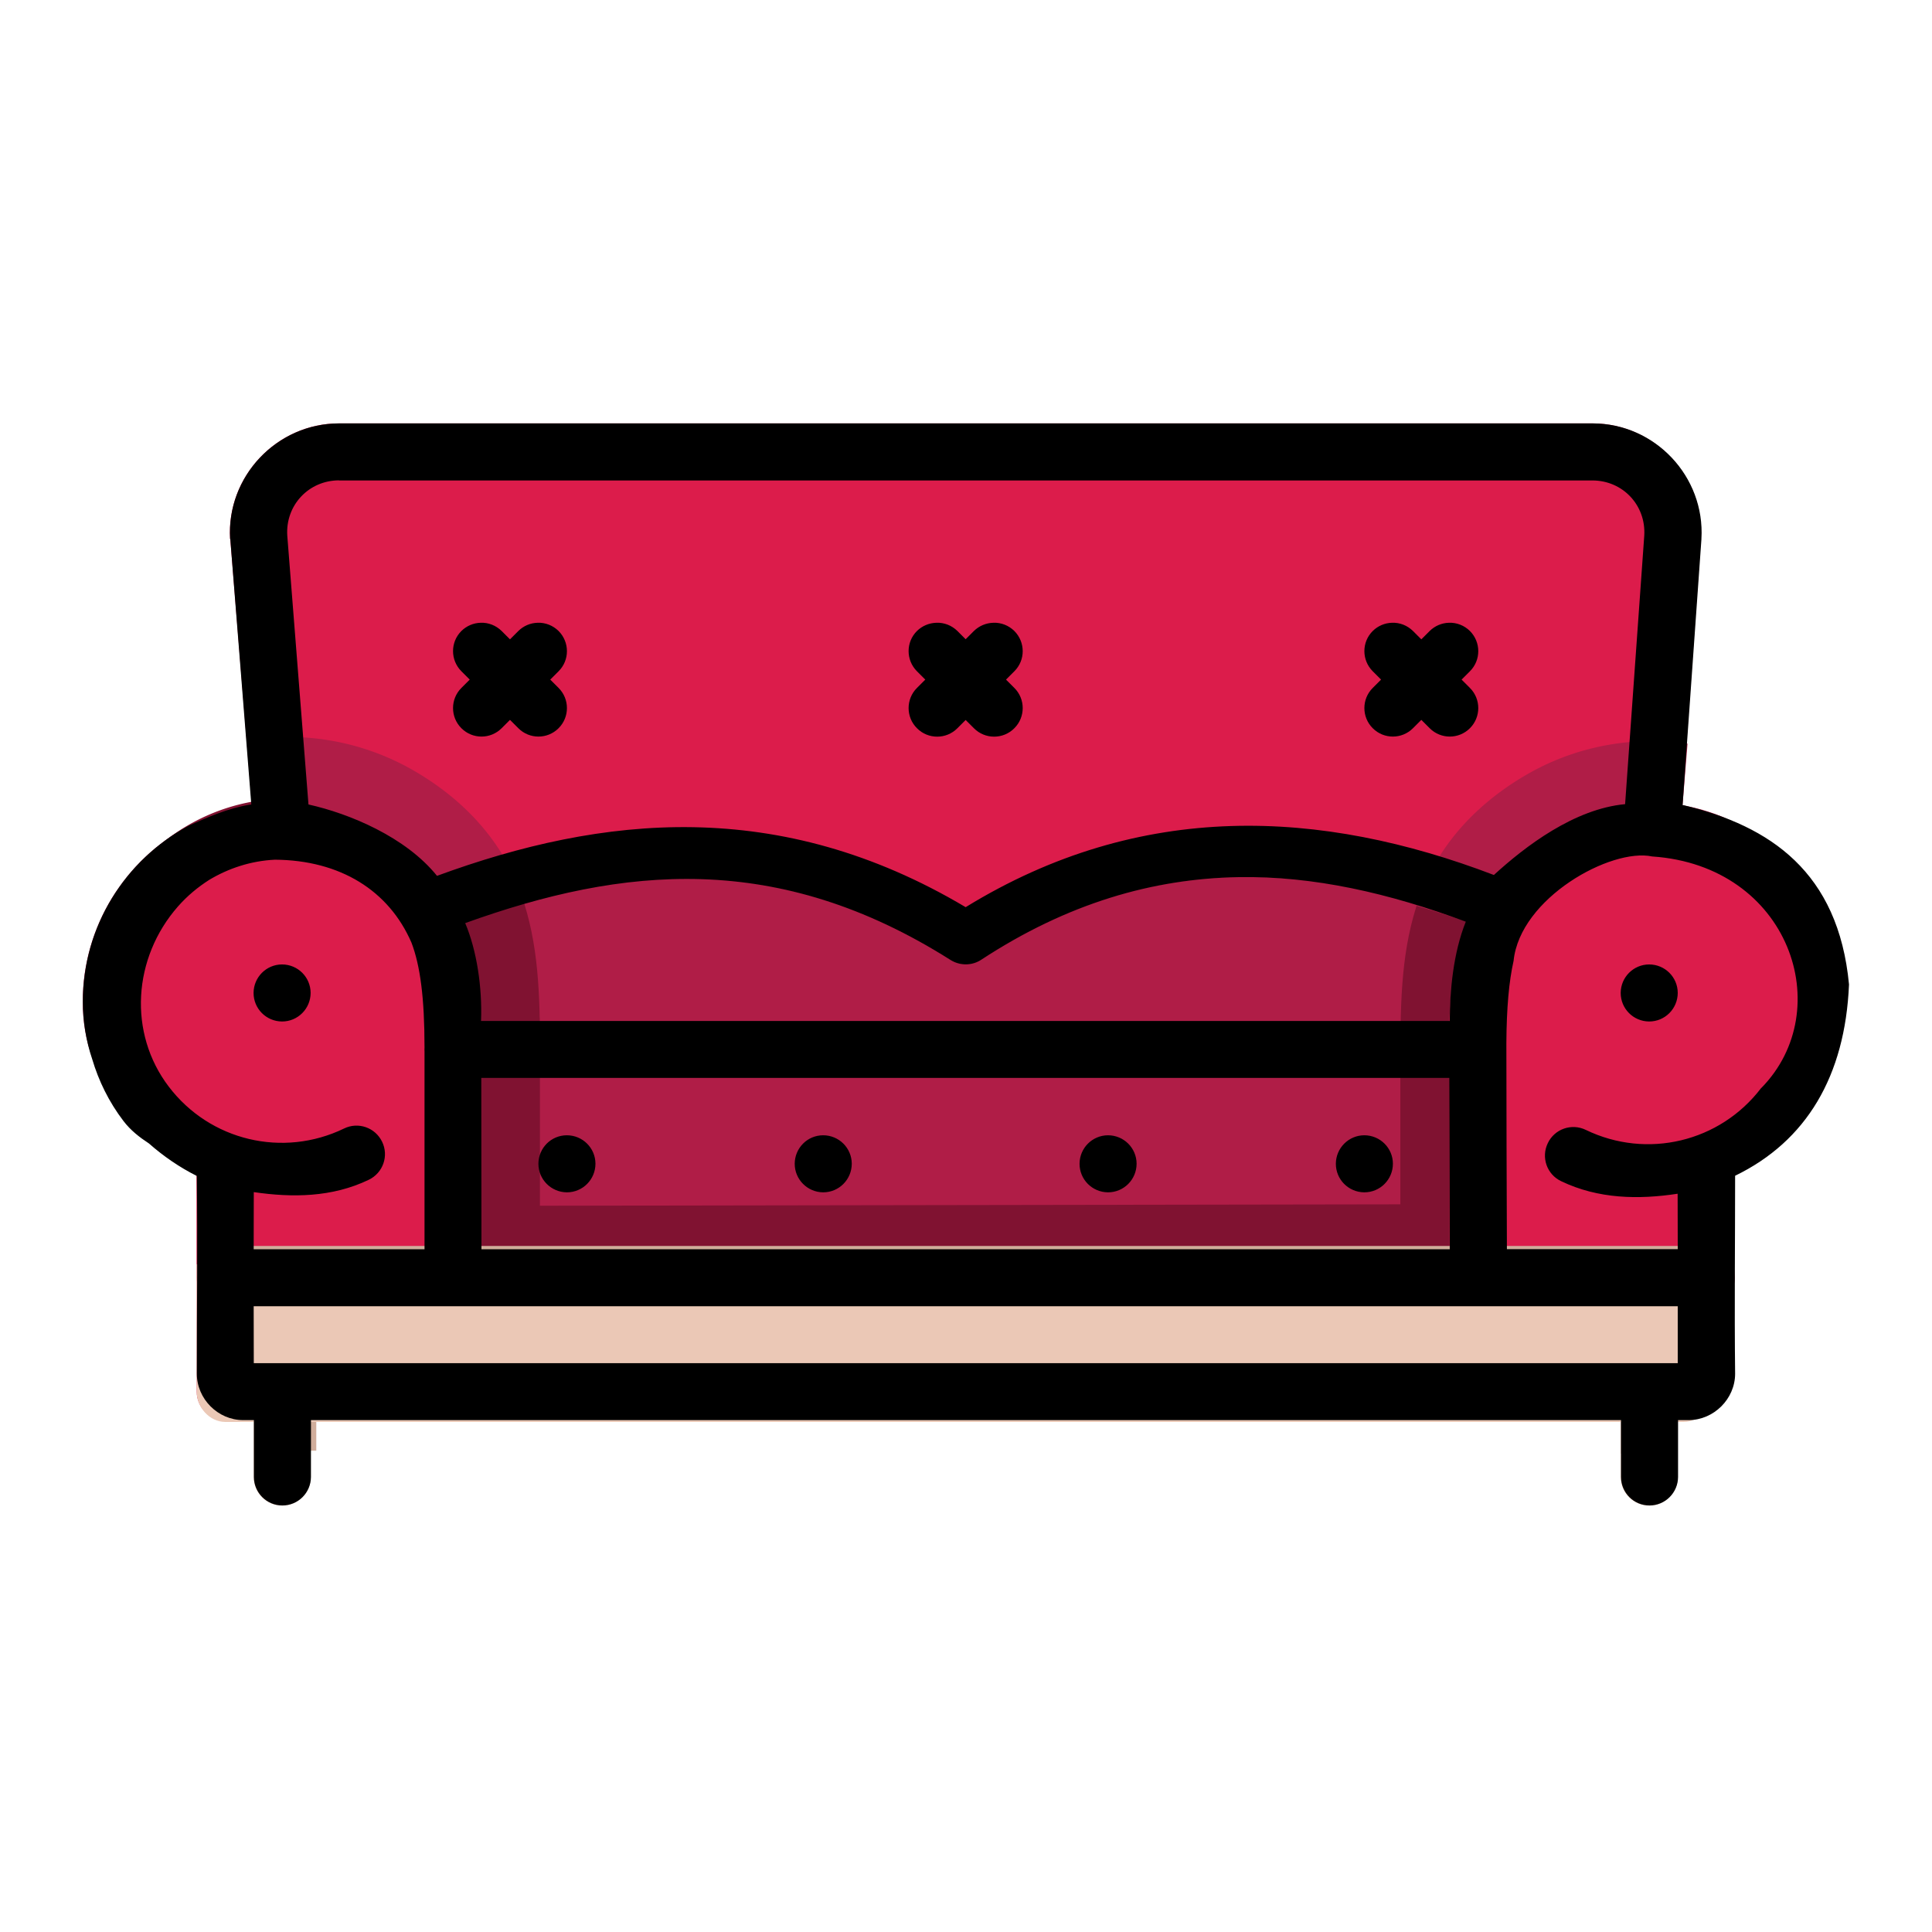 
<svg
   xmlns:dc="http://purl.org/dc/elements/1.1/"
   xmlns:cc="http://creativecommons.org/ns#"
   xmlns:rdf="http://www.w3.org/1999/02/22-rdf-syntax-ns#"
   xmlns:svg="http://www.w3.org/2000/svg"
   xmlns="http://www.w3.org/2000/svg"
   xmlns:sodipodi="http://sodipodi.sourceforge.net/DTD/sodipodi-0.dtd"
   xmlns:inkscape="http://www.inkscape.org/namespaces/inkscape"
   inkscape:export-ydpi="576"
   inkscape:export-xdpi="576"
   inkscape:export-filename="D:\Project Real\Januari 1\Export\filled line\png\03 - Mirror.png"
   width="64pt"
   height="64pt"
   viewBox="0 0 22.578 22.578"
   version="1.1"
   id="svg831"
   inkscape:version="1.0 (4035a4fb49, 2020-05-01)"
   sodipodi:docname="04 - Sofa.svg">
  <defs
     id="defs825">
    <pattern
       id="EMFhbasepattern"
       patternUnits="userSpaceOnUse"
       width="6"
       height="6"
       x="0"
       y="0" />
    <pattern
       id="EMFhbasepattern-9"
       patternUnits="userSpaceOnUse"
       width="6"
       height="6"
       x="0"
       y="0" />
    <pattern
       id="EMFhbasepattern-0"
       patternUnits="userSpaceOnUse"
       width="6"
       height="6"
       x="0"
       y="0" />
    <pattern
       id="EMFhbasepattern-7"
       patternUnits="userSpaceOnUse"
       width="6"
       height="6"
       x="0"
       y="0" />
    <pattern
       id="EMFhbasepattern-2"
       patternUnits="userSpaceOnUse"
       width="6"
       height="6"
       x="0"
       y="0" />
    <pattern
       id="EMFhbasepattern-98"
       patternUnits="userSpaceOnUse"
       width="6"
       height="6"
       x="0"
       y="0" />
    <pattern
       id="EMFhbasepattern-6"
       patternUnits="userSpaceOnUse"
       width="6"
       height="6"
       x="0"
       y="0" />
    <pattern
       id="EMFhbasepattern-01"
       patternUnits="userSpaceOnUse"
       width="6"
       height="6"
       x="0"
       y="0" />
    <pattern
       id="EMFhbasepattern-07"
       patternUnits="userSpaceOnUse"
       width="6"
       height="6"
       x="0"
       y="0" />
    <pattern
       id="EMFhbasepattern-8"
       patternUnits="userSpaceOnUse"
       width="6"
       height="6"
       x="0"
       y="0" />
    <pattern
       id="EMFhbasepattern-4"
       patternUnits="userSpaceOnUse"
       width="6"
       height="6"
       x="0"
       y="0" />
    <pattern
       id="EMFhbasepattern-40"
       patternUnits="userSpaceOnUse"
       width="6"
       height="6"
       x="0"
       y="0" />
    <pattern
       id="EMFhbasepattern-08"
       patternUnits="userSpaceOnUse"
       width="6"
       height="6"
       x="0"
       y="0" />
    <pattern
       id="EMFhbasepattern-04"
       patternUnits="userSpaceOnUse"
       width="6"
       height="6"
       x="0"
       y="0" />
    <pattern
       id="EMFhbasepattern-014"
       patternUnits="userSpaceOnUse"
       width="6"
       height="6"
       x="0"
       y="0" />
    <pattern
       id="EMFhbasepattern-27"
       patternUnits="userSpaceOnUse"
       width="6"
       height="6"
       x="0"
       y="0" />
    <pattern
       id="EMFhbasepattern-09"
       patternUnits="userSpaceOnUse"
       width="6"
       height="6"
       x="0"
       y="0" />
    <pattern
       id="EMFhbasepattern-5"
       patternUnits="userSpaceOnUse"
       width="6"
       height="6"
       x="0"
       y="0" />
    <pattern
       id="EMFhbasepattern-018"
       patternUnits="userSpaceOnUse"
       width="6"
       height="6"
       x="0"
       y="0" />
  </defs>
  <sodipodi:namedview
     id="base"
     pagecolor="#ffffff"
     bordercolor="#666666"
     borderopacity="1.0"
     inkscape:pageopacity="0.0"
     inkscape:pageshadow="2"
     inkscape:zoom="6.2578125"
     inkscape:cx="42.666667"
     inkscape:cy="42.666667"
     inkscape:document-units="pt"
     inkscape:current-layer="layer1"
     showgrid="false"
     units="pt"
     inkscape:window-width="1366"
     inkscape:window-height="705"
     inkscape:window-x="-8"
     inkscape:window-y="-8"
     inkscape:window-maximized="1"
     inkscape:pagecheckerboard="true"
     inkscape:showpageshadow="false"
     inkscape:object-paths="true"
     inkscape:snap-intersection-paths="true"
     inkscape:snap-smooth-nodes="true"
     inkscape:snap-midpoints="true"
     showguides="true"
     inkscape:snap-bbox="true"
     inkscape:bbox-nodes="true"
     inkscape:snap-nodes="false"
     inkscape:snap-global="true"
     inkscape:document-rotation="0">
    <inkscape:grid
       type="xygrid"
       id="grid1378" />
    <sodipodi:guide
       position="0.97,21.608"
       orientation="78,0"
       id="guide1380"
       inkscape:locked="false" />
    <sodipodi:guide
       position="0.97,0.97"
       orientation="0,78"
       id="guide1382"
       inkscape:locked="false" />
    <sodipodi:guide
       position="21.608,0.97"
       orientation="-78,0"
       id="guide1384"
       inkscape:locked="false" />
    <sodipodi:guide
       position="21.608,21.608"
       orientation="0,-78"
       id="guide1386"
       inkscape:locked="false" />
  </sodipodi:namedview>
  <g
     inkscape:label="Icon"
     inkscape:groupmode="layer"
     id="layer1"
     transform="translate(0,-274.422)">
    <g
       transform="matrix(1.258,0,0,1.258,-37.738,-38.909)"
       style="display:inline;stroke-width:0.795"
       id="g1264">
      <g
         style="stroke-width:0.795"
         id="g1240">
        <path
           style="color:#000000;font-style:normal;font-variant:normal;font-weight:normal;font-stretch:normal;font-size:medium;line-height:normal;font-family:sans-serif;font-variant-ligatures:normal;font-variant-position:normal;font-variant-caps:normal;font-variant-numeric:normal;font-variant-alternates:normal;font-variant-east-asian:normal;font-feature-settings:normal;font-variation-settings:normal;text-indent:0;text-align:start;text-decoration:none;text-decoration-line:none;text-decoration-style:solid;text-decoration-color:#000000;letter-spacing:normal;word-spacing:normal;text-transform:none;writing-mode:lr-tb;direction:ltr;text-orientation:mixed;dominant-baseline:auto;baseline-shift:baseline;text-anchor:start;white-space:normal;shape-padding:0;shape-margin:0;inline-size:0;clip-rule:nonzero;display:inline;overflow:visible;visibility:visible;isolation:auto;mix-blend-mode:normal;color-interpolation:sRGB;color-interpolation-filters:linearRGB;solid-color:#000000;solid-opacity:1;vector-effect:none;fill:#b01d47;fill-opacity:1;fill-rule:nonzero;stroke:none;stroke-width:0.421;stroke-linecap:round;stroke-linejoin:round;stroke-miterlimit:4;stroke-dasharray:none;stroke-dashoffset:0;stroke-opacity:1;color-rendering:auto;image-rendering:auto;shape-rendering:auto;text-rendering:auto;enable-background:accumulate;stop-color:#000000"
           d="m 32.619,256.525 c -1.02,0 -1.852,0.832 -1.852,1.852 0,0.725 0.467,1.232 1.061,1.514 l -0.002,1.049 c -5.64e-4,0.146 0.117,0.265 0.264,0.266 h 13.76 c 0.146,-5.2e-4 0.264,-0.119 0.264,-0.266 l -0.072,-1.033 c 0.595,-0.286 1.061,-0.804 1.061,-1.529 0,-1.02 -0.762,-1.852 -1.782,-1.852 -1.02,0 -1.854,0.832 -1.854,1.852 0,0.033 0.011,0.126 0.004,0.178 h -9.004 c -0.006,-0.052 0.004,-0.142 0.004,-0.178 0,-1.02 -0.832,-1.852 -1.852,-1.852 z"
           id="path1418"
           sodipodi:nodetypes="csccccccsssccscc" />
        <path
           style="color:#000000;font-style:normal;font-variant:normal;font-weight:normal;font-stretch:normal;font-size:medium;line-height:normal;font-family:sans-serif;font-variant-ligatures:normal;font-variant-position:normal;font-variant-caps:normal;font-variant-numeric:normal;font-variant-alternates:normal;font-variant-east-asian:normal;font-feature-settings:normal;font-variation-settings:normal;text-indent:0;text-align:start;text-decoration:none;text-decoration-line:none;text-decoration-style:solid;text-decoration-color:#000000;letter-spacing:normal;word-spacing:normal;text-transform:none;writing-mode:lr-tb;direction:ltr;text-orientation:mixed;dominant-baseline:auto;baseline-shift:baseline;text-anchor:start;white-space:normal;shape-padding:0;shape-margin:0;inline-size:0;clip-rule:nonzero;display:inline;overflow:visible;visibility:visible;isolation:auto;mix-blend-mode:normal;color-interpolation:sRGB;color-interpolation-filters:linearRGB;solid-color:#000000;solid-opacity:1;vector-effect:none;fill:#b01d47;fill-opacity:1;fill-rule:evenodd;stroke:none;stroke-width:0.21px;stroke-linecap:butt;stroke-linejoin:miter;stroke-miterlimit:4;stroke-dasharray:none;stroke-dashoffset:0;stroke-opacity:1;color-rendering:auto;image-rendering:auto;shape-rendering:auto;text-rendering:auto;enable-background:accumulate;stop-color:#000000"
           d="m 41.371,256.828 c -0.84,0.034 -1.641,0.307 -2.4,0.801 -1.561,-0.985 -3.264,-0.975 -5.025,-0.271 l -0.133,0.053 0.062,0.129 c 0.2,0.414 0.198,0.832 0.199,1.279 v 0.133 h 9.785 l 0.004,-0.129 c 0.015,-0.461 -0.018,-0.875 0.258,-1.242 l 0.104,-0.135 -0.156,-0.066 c -0.928,-0.392 -1.831,-0.586 -2.697,-0.551 z"
           id="path1432" />
        <path
           sodipodi:nodetypes="csccccsccscc"
           id="path1202"
           style="color:#000000;font-style:normal;font-variant:normal;font-weight:normal;font-stretch:normal;font-size:medium;line-height:normal;font-family:sans-serif;font-variant-ligatures:normal;font-variant-position:normal;font-variant-caps:normal;font-variant-numeric:normal;font-variant-alternates:normal;font-variant-east-asian:normal;font-feature-settings:normal;font-variation-settings:normal;text-indent:0;text-align:start;text-decoration:none;text-decoration-line:none;text-decoration-style:solid;text-decoration-color:#000000;letter-spacing:normal;word-spacing:normal;text-transform:none;writing-mode:lr-tb;direction:ltr;text-orientation:mixed;dominant-baseline:auto;baseline-shift:baseline;text-anchor:start;white-space:normal;shape-padding:0;shape-margin:0;inline-size:0;clip-rule:nonzero;display:inline;overflow:visible;visibility:visible;isolation:auto;mix-blend-mode:normal;color-interpolation:sRGB;color-interpolation-filters:linearRGB;solid-color:#000000;solid-opacity:1;vector-effect:none;fill:#801231;fill-opacity:1;fill-rule:nonzero;stroke:none;stroke-width:0.421;stroke-linecap:round;stroke-linejoin:round;stroke-miterlimit:4;stroke-dasharray:none;stroke-dashoffset:0;stroke-opacity:1;color-rendering:auto;image-rendering:auto;shape-rendering:auto;text-rendering:auto;enable-background:accumulate;stop-color:#000000"
           d="m 45.29,256.525 c 1.02,0 1.828,0.832 1.828,1.852 0,0.725 -0.525,1.232 -1.119,1.514 l 0.06,1.049 c 5.58e-4,0.146 -0.036,0.265 -0.183,0.266 h -2.869 v -2.409 c 0,-0.083 0.003,-0.162 0.004,-0.242 H 43.501 c 0.006,-0.052 -0.004,-0.142 -0.004,-0.178 0,-1.02 0.774,-1.852 1.793,-1.852 z" />
        <path
           style="color:#000000;font-style:normal;font-variant:normal;font-weight:normal;font-stretch:normal;font-size:medium;line-height:normal;font-family:sans-serif;font-variant-ligatures:normal;font-variant-position:normal;font-variant-caps:normal;font-variant-numeric:normal;font-variant-alternates:normal;font-variant-east-asian:normal;font-feature-settings:normal;font-variation-settings:normal;text-indent:0;text-align:start;text-decoration:none;text-decoration-line:none;text-decoration-style:solid;text-decoration-color:#000000;letter-spacing:normal;word-spacing:normal;text-transform:none;writing-mode:lr-tb;direction:ltr;text-orientation:mixed;dominant-baseline:auto;baseline-shift:baseline;text-anchor:start;white-space:normal;shape-padding:0;shape-margin:0;inline-size:0;clip-rule:nonzero;display:inline;overflow:visible;visibility:visible;isolation:auto;mix-blend-mode:normal;color-interpolation:sRGB;color-interpolation-filters:linearRGB;solid-color:#000000;solid-opacity:1;vector-effect:none;fill:#dc1c4b;fill-opacity:1;fill-rule:nonzero;stroke:none;stroke-width:0.421;stroke-linecap:round;stroke-linejoin:round;stroke-miterlimit:4;stroke-dasharray:none;stroke-dashoffset:0;stroke-opacity:1;color-rendering:auto;image-rendering:auto;shape-rendering:auto;text-rendering:auto;enable-background:accumulate;stop-color:#000000"
           d="m 33.148,253.004 c -0.579,0 -1.046,0.494 -1.012,1.072 a 0.265,0.265 0 0 0 0.002,0.006 l 0.217,2.67 a 0.265,0.265 0 0 0 0.336,0.234 c -0.011,0.003 0.074,-0.003 0.182,0.033 0.108,0.036 0.24,0.101 0.365,0.176 0.125,0.075 0.245,0.162 0.33,0.24 0.085,0.078 0.127,0.159 0.121,0.139 a 0.265,0.265 0 0 0 0.35,0.172 c 1.565,-0.611 3.08,-0.839 4.789,0.242 a 0.265,0.265 0 0 0 0.287,-0.004 c 1.597,-1.047 3.171,-0.915 4.799,-0.24 a 0.265,0.265 0 0 0 0.367,-0.24 c -6.82e-4,0.072 -0.001,0.01 0.07,-0.057 0.072,-0.066 0.186,-0.146 0.312,-0.215 0.126,-0.069 0.263,-0.125 0.381,-0.158 0.117,-0.033 0.217,-0.033 0.232,-0.029 a 0.265,0.265 0 0 0 0.33,-0.236 l 0.193,-2.729 a 0.265,0.265 0 0 0 0,-0.004 c 0.034,-0.578 -0.431,-1.072 -1.01,-1.072 z"
           id="path1376" />
        <path
           id="path1204"
           style="color:#000000;font-style:normal;font-variant:normal;font-weight:normal;font-stretch:normal;font-size:medium;line-height:normal;font-family:sans-serif;font-variant-ligatures:normal;font-variant-position:normal;font-variant-caps:normal;font-variant-numeric:normal;font-variant-alternates:normal;font-variant-east-asian:normal;font-feature-settings:normal;font-variation-settings:normal;text-indent:0;text-align:start;text-decoration:none;text-decoration-line:none;text-decoration-style:solid;text-decoration-color:#000000;letter-spacing:normal;word-spacing:normal;text-transform:none;writing-mode:lr-tb;direction:ltr;text-orientation:mixed;dominant-baseline:auto;baseline-shift:baseline;text-anchor:start;white-space:normal;shape-padding:0;shape-margin:0;inline-size:0;clip-rule:nonzero;display:inline;overflow:visible;visibility:visible;isolation:auto;mix-blend-mode:normal;color-interpolation:sRGB;color-interpolation-filters:linearRGB;solid-color:#000000;solid-opacity:1;vector-effect:none;fill:#801231;fill-opacity:1;fill-rule:nonzero;stroke:none;stroke-width:0.421;stroke-linecap:round;stroke-linejoin:round;stroke-miterlimit:4;stroke-dasharray:none;stroke-dashoffset:0;stroke-opacity:1;color-rendering:auto;image-rendering:auto;shape-rendering:auto;text-rendering:auto;enable-background:accumulate;stop-color:#000000"
           d="m 43.319,257.114 c 0.233,0.069 0.467,0.149 0.703,0.243 l 0.133,0.053 -0.063,0.129 c -0.2,0.414 -0.198,0.833 -0.199,1.28 v 0.133 h -0.885 v -0.155 c 0,-0.546 0.026,-1.017 0.205,-1.465 0.03,-0.076 0.067,-0.148 0.106,-0.218 z" />
        <path
           d="m 43.994,260.257 -9.93,0.016 -0.066,0.839 h 9.995 z"
           style="color:#000000;font-style:normal;font-variant:normal;font-weight:normal;font-stretch:normal;font-size:medium;line-height:normal;font-family:sans-serif;font-variant-ligatures:normal;font-variant-position:normal;font-variant-caps:normal;font-variant-numeric:normal;font-variant-alternates:normal;font-variant-east-asian:normal;font-feature-settings:normal;font-variation-settings:normal;text-indent:0;text-align:start;text-decoration:none;text-decoration-line:none;text-decoration-style:solid;text-decoration-color:#000000;letter-spacing:normal;word-spacing:normal;text-transform:none;writing-mode:lr-tb;direction:ltr;text-orientation:mixed;dominant-baseline:auto;baseline-shift:baseline;text-anchor:start;white-space:normal;shape-padding:0;shape-margin:0;inline-size:0;clip-rule:nonzero;display:inline;overflow:visible;visibility:visible;isolation:auto;mix-blend-mode:normal;color-interpolation:sRGB;color-interpolation-filters:linearRGB;solid-color:#000000;solid-opacity:1;vector-effect:none;fill:#801231;fill-opacity:1;fill-rule:nonzero;stroke:none;stroke-width:0.421;stroke-linecap:round;stroke-linejoin:round;stroke-miterlimit:4;stroke-dasharray:none;stroke-dashoffset:0;stroke-opacity:1;color-rendering:auto;image-rendering:auto;shape-rendering:auto;text-rendering:auto;enable-background:accumulate;stop-color:#000000"
           id="path1132" />
        <path
           id="path1206"
           style="color:#000000;font-style:normal;font-variant:normal;font-weight:normal;font-stretch:normal;font-size:medium;line-height:normal;font-family:sans-serif;font-variant-ligatures:normal;font-variant-position:normal;font-variant-caps:normal;font-variant-numeric:normal;font-variant-alternates:normal;font-variant-east-asian:normal;font-feature-settings:normal;font-variation-settings:normal;text-indent:0;text-align:start;text-decoration:none;text-decoration-line:none;text-decoration-style:solid;text-decoration-color:#000000;letter-spacing:normal;word-spacing:normal;text-transform:none;writing-mode:lr-tb;direction:ltr;text-orientation:mixed;dominant-baseline:auto;baseline-shift:baseline;text-anchor:start;white-space:normal;shape-padding:0;shape-margin:0;inline-size:0;clip-rule:nonzero;display:inline;overflow:visible;visibility:visible;isolation:auto;mix-blend-mode:normal;color-interpolation:sRGB;color-interpolation-filters:linearRGB;solid-color:#000000;solid-opacity:1;vector-effect:none;fill:#b01d47;fill-opacity:1;fill-rule:nonzero;stroke:none;stroke-width:0.421;stroke-linecap:round;stroke-linejoin:round;stroke-miterlimit:4;stroke-dasharray:none;stroke-dashoffset:0;stroke-opacity:1;color-rendering:auto;image-rendering:auto;shape-rendering:auto;text-rendering:auto;enable-background:accumulate;stop-color:#000000"
           d="m 45.339,255.954 c 0.113,-3.1e-4 0.225,0.009 0.336,0.025 l -0.063,0.773 a 0.265,0.265 0 0 1 -0.336,0.234 c 0.011,0.003 -0.074,-0.003 -0.181,0.033 -0.108,0.036 -0.24,0.101 -0.365,0.176 -0.125,0.075 -0.245,0.162 -0.33,0.24 -0.085,0.078 -0.127,0.159 -0.121,0.139 a 0.265,0.265 0 0 1 -0.35,0.172 c -0.257,-0.101 -0.514,-0.185 -0.769,-0.26 0.017,-0.051 0.034,-0.103 0.055,-0.153 0.184,-0.462 0.538,-0.82 0.97,-1.069 0.361,-0.208 0.76,-0.308 1.155,-0.309 z" />
        <path
           sodipodi:nodetypes="ssscccccccsss"
           style="color:#000000;font-style:normal;font-variant:normal;font-weight:normal;font-stretch:normal;font-size:medium;line-height:normal;font-family:sans-serif;font-variant-ligatures:normal;font-variant-position:normal;font-variant-caps:normal;font-variant-numeric:normal;font-variant-alternates:normal;font-variant-east-asian:normal;font-feature-settings:normal;font-variation-settings:normal;text-indent:0;text-align:start;text-decoration:none;text-decoration-line:none;text-decoration-style:solid;text-decoration-color:#000000;letter-spacing:normal;word-spacing:normal;text-transform:none;writing-mode:lr-tb;direction:ltr;text-orientation:mixed;dominant-baseline:auto;baseline-shift:baseline;text-anchor:start;white-space:normal;shape-padding:0;shape-margin:0;inline-size:0;clip-rule:nonzero;display:inline;overflow:visible;visibility:visible;isolation:auto;mix-blend-mode:normal;color-interpolation:sRGB;color-interpolation-filters:linearRGB;solid-color:#000000;solid-opacity:1;vector-effect:none;fill:#dc1c4b;fill-opacity:1;fill-rule:nonzero;stroke:none;stroke-width:0.421;stroke-linecap:round;stroke-linejoin:round;stroke-miterlimit:4;stroke-dasharray:none;stroke-dashoffset:0;stroke-opacity:1;color-rendering:auto;image-rendering:auto;shape-rendering:auto;text-rendering:auto;enable-background:accumulate;stop-color:#000000"
           d="m 45.623,256.666 c 0.05,-0.413 -0.843,-2.7e-4 -1.225,0.219 -0.361,0.208 -0.62,0.476 -0.762,0.824 -0.142,0.349 -0.176,0.559 -0.176,1.088 L 43.467,262 c 5.18e-4,0.146 0.119,0.264 0.266,0.264 l 2.013,-0.07 c 0.146,-5.2e-4 0.264,-0.119 0.264,-0.266 -5.92e-4,-0.335 0.105,-1.66 0.103,-1.999 0.279,-0.123 0.44,-0.262 0.632,-0.514 0.54,-0.71 0.425,-1.494 -0.148,-2.146 -0.29,-0.33 -1.021,-0.19 -0.972,-0.604 z"
           id="path1390" />
        <path
           transform="matrix(0.265,0,0,0.265,0,280.067)"
           d="m 123.285,-88.975 c -3.854,0 -6.998,3.144 -6.998,6.998 0,2.741 1.766,4.655 4.008,5.721 l -0.008,3.965 a 1,1 0 0 0 0.998,1.004 h 10.844 v -9.104 c 0,-0.315 -0.009,-0.612 -0.016,-0.914 h -1.846 c -0.023,-0.198 0.016,-0.537 0.016,-0.672 0,-3.854 -3.144,-6.998 -6.998,-6.998 z"
           style="color:#000000;font-style:normal;font-variant:normal;font-weight:normal;font-stretch:normal;font-size:medium;line-height:normal;font-family:sans-serif;font-variant-ligatures:normal;font-variant-position:normal;font-variant-caps:normal;font-variant-numeric:normal;font-variant-alternates:normal;font-variant-east-asian:normal;font-feature-settings:normal;font-variation-settings:normal;text-indent:0;text-align:start;text-decoration:none;text-decoration-line:none;text-decoration-style:solid;text-decoration-color:#000000;letter-spacing:normal;word-spacing:normal;text-transform:none;writing-mode:lr-tb;direction:ltr;text-orientation:mixed;dominant-baseline:auto;baseline-shift:baseline;text-anchor:start;white-space:normal;shape-padding:0;shape-margin:0;inline-size:0;clip-rule:nonzero;display:inline;overflow:visible;visibility:visible;isolation:auto;mix-blend-mode:normal;color-interpolation:sRGB;color-interpolation-filters:linearRGB;solid-color:#000000;solid-opacity:1;vector-effect:none;fill:#801231;fill-opacity:1;fill-rule:nonzero;stroke:none;stroke-width:1.59;stroke-linecap:round;stroke-linejoin:round;stroke-miterlimit:4;stroke-dasharray:none;stroke-dashoffset:0;stroke-opacity:1;color-rendering:auto;image-rendering:auto;shape-rendering:auto;text-rendering:auto;enable-background:accumulate;stop-color:#000000"
           id="path1186" />
        <path
           transform="matrix(0.265,0,0,0.265,0,280.067)"
           d="m 130.953,-86.75 c -0.881,0.259 -1.767,0.565 -2.656,0.92 l -0.502,0.199 0.236,0.486 c 0.755,1.567 0.748,3.147 0.754,4.836 v 0.502 h 3.344 v -0.584 c 0,-2.065 -0.1,-3.844 -0.775,-5.535 -0.115,-0.287 -0.253,-0.559 -0.4,-0.824 z"
           style="color:#000000;font-style:normal;font-variant:normal;font-weight:normal;font-stretch:normal;font-size:medium;line-height:normal;font-family:sans-serif;font-variant-ligatures:normal;font-variant-position:normal;font-variant-caps:normal;font-variant-numeric:normal;font-variant-alternates:normal;font-variant-east-asian:normal;font-feature-settings:normal;font-variation-settings:normal;text-indent:0;text-align:start;text-decoration:none;text-decoration-line:none;text-decoration-style:solid;text-decoration-color:#000000;letter-spacing:normal;word-spacing:normal;text-transform:none;writing-mode:lr-tb;direction:ltr;text-orientation:mixed;dominant-baseline:auto;baseline-shift:baseline;text-anchor:start;white-space:normal;shape-padding:0;shape-margin:0;inline-size:0;clip-rule:nonzero;display:inline;overflow:visible;visibility:visible;isolation:auto;mix-blend-mode:normal;color-interpolation:sRGB;color-interpolation-filters:linearRGB;solid-color:#000000;solid-opacity:1;vector-effect:none;fill:#801231;fill-opacity:1;fill-rule:nonzero;stroke:none;stroke-width:1.59;stroke-linecap:round;stroke-linejoin:round;stroke-miterlimit:4;stroke-dasharray:none;stroke-dashoffset:0;stroke-opacity:1;color-rendering:auto;image-rendering:auto;shape-rendering:auto;text-rendering:auto;enable-background:accumulate;stop-color:#000000"
           id="path1194" />
        <path
           transform="matrix(0.265,0,0,0.265,0,280.067)"
           d="m 123.32,-91.133 c -0.426,-0.001 -0.85,0.035 -1.27,0.094 l 0.238,2.922 a 1,1 0 0 0 1.27,0.885 c -0.04,0.011 0.278,-0.012 0.686,0.125 0.408,0.136 0.908,0.382 1.381,0.666 0.473,0.284 0.928,0.612 1.248,0.906 0.32,0.294 0.479,0.601 0.457,0.525 a 1,1 0 0 0 1.322,0.648 c 0.973,-0.38 1.941,-0.698 2.908,-0.984 -0.063,-0.195 -0.13,-0.388 -0.207,-0.58 -0.697,-1.745 -2.032,-3.1 -3.668,-4.039 -1.366,-0.785 -2.873,-1.164 -4.365,-1.168 z"
           style="color:#000000;font-style:normal;font-variant:normal;font-weight:normal;font-stretch:normal;font-size:medium;line-height:normal;font-family:sans-serif;font-variant-ligatures:normal;font-variant-position:normal;font-variant-caps:normal;font-variant-numeric:normal;font-variant-alternates:normal;font-variant-east-asian:normal;font-feature-settings:normal;font-variation-settings:normal;text-indent:0;text-align:start;text-decoration:none;text-decoration-line:none;text-decoration-style:solid;text-decoration-color:#000000;letter-spacing:normal;word-spacing:normal;text-transform:none;writing-mode:lr-tb;direction:ltr;text-orientation:mixed;dominant-baseline:auto;baseline-shift:baseline;text-anchor:start;white-space:normal;shape-padding:0;shape-margin:0;inline-size:0;clip-rule:nonzero;display:inline;overflow:visible;visibility:visible;isolation:auto;mix-blend-mode:normal;color-interpolation:sRGB;color-interpolation-filters:linearRGB;solid-color:#000000;solid-opacity:1;vector-effect:none;fill:#b01d47;fill-opacity:1;fill-rule:nonzero;stroke:none;stroke-width:1.59;stroke-linecap:round;stroke-linejoin:round;stroke-miterlimit:4;stroke-dasharray:none;stroke-dashoffset:0;stroke-opacity:1;color-rendering:auto;image-rendering:auto;shape-rendering:auto;text-rendering:auto;enable-background:accumulate;stop-color:#000000"
           id="path1189" />
        <path
           sodipodi:nodetypes="scscccccsssss"
           style="color:#000000;font-style:normal;font-variant:normal;font-weight:normal;font-stretch:normal;font-size:medium;line-height:normal;font-family:sans-serif;font-variant-ligatures:normal;font-variant-position:normal;font-variant-caps:normal;font-variant-numeric:normal;font-variant-alternates:normal;font-variant-east-asian:normal;font-feature-settings:normal;font-variation-settings:normal;text-indent:0;text-align:start;text-decoration:none;text-decoration-line:none;text-decoration-style:solid;text-decoration-color:#000000;letter-spacing:normal;word-spacing:normal;text-transform:none;writing-mode:lr-tb;direction:ltr;text-orientation:mixed;dominant-baseline:auto;baseline-shift:baseline;text-anchor:start;white-space:normal;shape-padding:0;shape-margin:0;inline-size:0;clip-rule:nonzero;display:inline;overflow:visible;visibility:visible;isolation:auto;mix-blend-mode:normal;color-interpolation:sRGB;color-interpolation-filters:linearRGB;solid-color:#000000;solid-opacity:1;vector-effect:none;fill:#dc1c4b;fill-opacity:1;fill-rule:nonzero;stroke:none;stroke-width:0.421;stroke-linecap:round;stroke-linejoin:round;stroke-miterlimit:4;stroke-dasharray:none;stroke-dashoffset:0;stroke-opacity:1;color-rendering:auto;image-rendering:auto;shape-rendering:auto;text-rendering:auto;enable-background:accumulate;stop-color:#000000"
           d="m 32.415,256.6 c -0.416,0 -0.798,0.273 -1.088,0.604 -0.573,0.652 -0.688,1.502 -0.148,2.212 0.191,0.251 0.368,0.391 0.645,0.514 0.002,0.336 0.002,1.732 0.002,2.07 5.16e-4,0.145 0.118,0.263 0.264,0.264 h 2.117 c 0.146,-5.2e-4 0.264,-0.119 0.264,-0.266 v -3.07 c 0,-0.528 -0.031,-0.934 -0.17,-1.283 -0.139,-0.349 -0.398,-0.618 -0.76,-0.826 -0.381,-0.219 -0.71,-0.219 -1.126,-0.219 z"
           id="path1404" />
        <path
           style="color:#000000;font-style:normal;font-variant:normal;font-weight:normal;font-stretch:normal;font-size:medium;line-height:normal;font-family:sans-serif;font-variant-ligatures:normal;font-variant-position:normal;font-variant-caps:normal;font-variant-numeric:normal;font-variant-alternates:normal;font-variant-east-asian:normal;font-feature-settings:normal;font-variation-settings:normal;text-indent:0;text-align:start;text-decoration:none;text-decoration-line:none;text-decoration-style:solid;text-decoration-color:#000000;letter-spacing:normal;word-spacing:normal;text-transform:none;writing-mode:lr-tb;direction:ltr;text-orientation:mixed;dominant-baseline:auto;baseline-shift:baseline;text-anchor:start;white-space:normal;shape-padding:0;shape-margin:0;inline-size:0;clip-rule:nonzero;display:inline;overflow:visible;visibility:visible;isolation:auto;mix-blend-mode:normal;color-interpolation:sRGB;color-interpolation-filters:linearRGB;solid-color:#000000;solid-opacity:1;vector-effect:none;fill:#ebc8b6;fill-opacity:1;fill-rule:nonzero;stroke:none;stroke-width:0.421;stroke-linecap:round;stroke-linejoin:round;stroke-miterlimit:4;stroke-dasharray:none;stroke-dashoffset:0;stroke-opacity:1;color-rendering:auto;image-rendering:auto;shape-rendering:auto;text-rendering:auto;enable-background:accumulate;stop-color:#000000"
           d="m 32.619,261.734 a 0.265,0.265 0 0 0 -0.264,0.264 v 0.795 a 0.265,0.265 0 0 0 0.264,0.264 0.265,0.265 0 0 0 0.266,-0.264 v -0.795 a 0.265,0.265 0 0 0 -0.266,-0.264 z"
           id="path1460" />
        <path
           style="color:#000000;font-style:normal;font-variant:normal;font-weight:normal;font-stretch:normal;font-size:medium;line-height:normal;font-family:sans-serif;font-variant-ligatures:normal;font-variant-position:normal;font-variant-caps:normal;font-variant-numeric:normal;font-variant-alternates:normal;font-variant-east-asian:normal;font-feature-settings:normal;font-variation-settings:normal;text-indent:0;text-align:start;text-decoration:none;text-decoration-line:none;text-decoration-style:solid;text-decoration-color:#000000;letter-spacing:normal;word-spacing:normal;text-transform:none;writing-mode:lr-tb;direction:ltr;text-orientation:mixed;dominant-baseline:auto;baseline-shift:baseline;text-anchor:start;white-space:normal;shape-padding:0;shape-margin:0;inline-size:0;clip-rule:nonzero;display:inline;overflow:visible;visibility:visible;isolation:auto;mix-blend-mode:normal;color-interpolation:sRGB;color-interpolation-filters:linearRGB;solid-color:#000000;solid-opacity:1;vector-effect:none;fill:#ebc8b6;fill-opacity:1;fill-rule:nonzero;stroke:none;stroke-width:0.421;stroke-linecap:round;stroke-linejoin:round;stroke-miterlimit:4;stroke-dasharray:none;stroke-dashoffset:0;stroke-opacity:1;color-rendering:auto;image-rendering:auto;shape-rendering:auto;text-rendering:auto;enable-background:accumulate;stop-color:#000000"
           d="m 45.32,261.734 a 0.265,0.265 0 0 0 -0.266,0.264 v 0.795 a 0.265,0.265 0 0 0 0.266,0.264 0.265,0.265 0 0 0 0.264,-0.264 v -0.795 a 0.265,0.265 0 0 0 -0.264,-0.264 z"
           id="path1466" />
        <path
           sodipodi:nodetypes="sccccs"
           transform="matrix(0.265,0,0,0.265,0,280.067)"
           d="m 123.285,-69.287 c -0.549,0.002 -0.994,0.447 -0.996,0.996 v 2.179 h 2 v -2.179 c -0.002,-0.552 -0.452,-0.998 -1.004,-0.996 z"
           style="fill:#d0ad9b;fill-opacity:1;stroke:none;stroke-width:1.59;stroke-linecap:round;stroke-linejoin:round"
           id="path1123" />
        <path
           sodipodi:nodetypes="sccccs"
           id="path1128"
           style="fill:#d0ad9b;fill-opacity:1;stroke:none;stroke-width:0.421;stroke-linecap:round;stroke-linejoin:round"
           d="m 45.319,261.734 c -0.145,5.7e-4 -0.263,0.118 -0.264,0.264 v 0.576 h 0.529 v -0.576 c -5.75e-4,-0.146 -0.119,-0.264 -0.266,-0.264 z" />
        <path
           sodipodi:nodetypes="ccccccc"
           d="m 31.825,260.815 c 4.31e-4,0.528 7.14e-4,0.969 0.001,1.185 5.16e-4,0.145 0.119,0.279 0.264,0.28 4.703,5e-5 9.475,5e-5 13.55,0 0.146,-5.2e-4 0.264,-0.136 0.264,-0.282 v -1.183 c -5.28,1.6e-4 -9.155,1.5e-4 -14.078,0 z"
           style="color:#000000;font-style:normal;font-variant:normal;font-weight:normal;font-stretch:normal;font-size:medium;line-height:normal;font-family:sans-serif;font-variant-ligatures:normal;font-variant-position:normal;font-variant-caps:normal;font-variant-numeric:normal;font-variant-alternates:normal;font-variant-east-asian:normal;font-feature-settings:normal;font-variation-settings:normal;text-indent:0;text-align:start;text-decoration:none;text-decoration-line:none;text-decoration-style:solid;text-decoration-color:#000000;letter-spacing:normal;word-spacing:normal;text-transform:none;writing-mode:lr-tb;direction:ltr;text-orientation:mixed;dominant-baseline:auto;baseline-shift:baseline;text-anchor:start;white-space:normal;shape-padding:0;shape-margin:0;inline-size:0;clip-rule:nonzero;display:inline;overflow:visible;visibility:visible;isolation:auto;mix-blend-mode:normal;color-interpolation:sRGB;color-interpolation-filters:linearRGB;solid-color:#000000;solid-opacity:1;vector-effect:none;fill:#ebc8b6;fill-opacity:1;fill-rule:nonzero;stroke:none;stroke-width:0.421;stroke-linecap:round;stroke-linejoin:round;stroke-miterlimit:4;stroke-dasharray:none;stroke-dashoffset:0;stroke-opacity:1;color-rendering:auto;image-rendering:auto;shape-rendering:auto;text-rendering:auto;enable-background:accumulate;stop-color:#000000"
           id="path1151" />
        <path
           transform="matrix(0.265,0,0,0.265,0,280.067)"
           d="m 120.283,-73.289 c 3.8e-4,0.46 -3.2e-4,0.692 0,1.154 l 53.692,0.242 v -1.396 c -19.955,6.04e-4 -35.084,5.66e-4 -53.692,0 z"
           style="fill:#d0ad9b;fill-opacity:1;stroke:none;stroke-width:1.59;stroke-linecap:round;stroke-linejoin:round"
           id="path1208"
           sodipodi:nodetypes="ccccc" />
      </g>
      <path
         id="path335-0"
         style="color:#000000;font-style:normal;font-variant:normal;font-weight:normal;font-stretch:normal;font-size:medium;line-height:normal;font-family:sans-serif;font-variant-ligatures:normal;font-variant-position:normal;font-variant-caps:normal;font-variant-numeric:normal;font-variant-alternates:normal;font-variant-east-asian:normal;font-feature-settings:normal;font-variation-settings:normal;text-indent:0;text-align:start;text-decoration:none;text-decoration-line:none;text-decoration-style:solid;text-decoration-color:#000000;letter-spacing:normal;word-spacing:normal;text-transform:none;writing-mode:lr-tb;direction:ltr;text-orientation:mixed;dominant-baseline:auto;baseline-shift:baseline;text-anchor:start;white-space:normal;shape-padding:0;shape-margin:0;inline-size:0;clip-rule:nonzero;display:inline;overflow:visible;visibility:visible;opacity:1;isolation:auto;mix-blend-mode:normal;color-interpolation:sRGB;color-interpolation-filters:linearRGB;solid-color:#000000;solid-opacity:1;vector-effect:none;fill:#000000;fill-opacity:1;fill-rule:nonzero;stroke:none;stroke-width:0.421;stroke-linecap:round;stroke-linejoin:round;stroke-miterlimit:4;stroke-dasharray:none;stroke-dashoffset:0;stroke-opacity:1;color-rendering:auto;image-rendering:auto;shape-rendering:auto;text-rendering:auto;enable-background:accumulate;stop-color:#000000;stop-opacity:1"
         d="m 33.148,253.004 c -0.579,0 -1.046,0.494 -1.012,1.072 7.93e-4,0.002 0.001,0.004 0.002,0.006 l 0.195,2.463 c -0.005,7.7e-4 -0.01,2.3e-4 -0.015,10e-4 -0.203,0.034 -0.389,0.115 -0.568,0.196 -0.002,9.2e-4 -0.004,0.002 -0.005,0.003 -0.581,0.313 -0.977,0.927 -0.977,1.631 0,0.188 0.031,0.367 0.087,0.534 0.06,0.202 0.155,0.397 0.29,0.574 0.067,0.088 0.15,0.152 0.237,0.209 0.134,0.118 0.283,0.221 0.445,0.302 0.008,0.626 0,1.217 0,1.837 0,0.234 0.196,0.431 0.43,0.431 h 0.1 v 0.529 c 5.29e-4,0.145 0.118,0.264 0.264,0.264 0.146,5.8e-4 0.265,-0.118 0.266,-0.264 v -0.529 h 12.17 v 0.529 c 5.29e-4,0.146 0.119,0.265 0.266,0.264 0.145,-5e-4 0.263,-0.119 0.264,-0.264 v -0.529 h 0.098 c 0.234,0 0.432,-0.197 0.432,-0.431 -0.007,-0.624 0,-1.214 0,-1.839 0.662,-0.321 1.022,-0.925 1.058,-1.777 -0.099,-1.045 -0.733,-1.472 -1.535,-1.665 -0.004,-5.8e-4 -0.007,-4.5e-4 -0.011,-0.001 l 0.175,-2.47 c 1e-5,-0.001 1e-5,-0.003 0,-0.004 0.034,-0.578 -0.431,-1.072 -1.01,-1.072 z m 0,0.53 h 11.643 c 0.282,0 0.499,0.23 0.482,0.512 l -0.178,2.495 c -0.472,0.044 -0.926,0.39 -1.219,0.658 -1.603,-0.612 -3.28,-0.7 -4.907,0.299 -1.731,-1.029 -3.375,-0.855 -4.911,-0.291 -0.291,-0.361 -0.812,-0.578 -1.194,-0.663 l -0.197,-2.499 c -0.017,-0.282 0.2,-0.512 0.482,-0.512 z m 1.315,1.322 c -0.067,0.002 -0.13,0.029 -0.178,0.076 -0.104,0.103 -0.104,0.271 0,0.375 l 0.077,0.077 -0.077,0.077 c -0.104,0.103 -0.104,0.272 0,0.375 0.103,0.103 0.27,0.103 0.373,0 l 0.078,-0.078 0.078,0.078 c 0.103,0.103 0.27,0.103 0.373,0 0.104,-0.103 0.104,-0.272 0,-0.375 l -0.077,-0.077 0.077,-0.077 c 0.104,-0.103 0.104,-0.271 0,-0.375 -0.052,-0.051 -0.122,-0.079 -0.195,-0.076 -0.067,0.002 -0.13,0.029 -0.178,0.076 l -0.078,0.078 -0.078,-0.078 c -0.052,-0.051 -0.122,-0.079 -0.195,-0.076 z m 4.234,0 c -0.068,0.002 -0.132,0.029 -0.18,0.076 -0.104,0.103 -0.104,0.271 0,0.375 l 0.077,0.077 -0.077,0.077 c -0.104,0.103 -0.104,0.272 0,0.375 0.103,0.104 0.272,0.104 0.375,0 l 0.077,-0.077 0.077,0.077 c 0.103,0.104 0.272,0.104 0.375,0 0.104,-0.103 0.104,-0.272 0,-0.375 l -0.077,-0.077 0.077,-0.077 c 0.104,-0.103 0.104,-0.271 0,-0.375 -0.052,-0.051 -0.122,-0.079 -0.195,-0.076 -0.068,0.002 -0.132,0.029 -0.18,0.076 l -0.077,0.077 -0.077,-0.077 c -0.052,-0.051 -0.122,-0.079 -0.195,-0.076 z m 4.232,0 c -0.067,0.002 -0.13,0.029 -0.178,0.076 -0.104,0.103 -0.104,0.271 0,0.375 l 0.077,0.077 -0.077,0.077 c -0.104,0.103 -0.104,0.272 0,0.375 0.103,0.103 0.27,0.103 0.373,0 l 0.078,-0.078 0.078,0.078 c 0.103,0.103 0.27,0.103 0.373,0 0.104,-0.103 0.104,-0.272 0,-0.375 l -0.077,-0.077 0.077,-0.077 c 0.104,-0.103 0.104,-0.271 0,-0.375 -0.052,-0.051 -0.122,-0.079 -0.195,-0.076 -0.067,0.002 -0.13,0.029 -0.178,0.076 l -0.078,0.078 -0.078,-0.078 c -0.052,-0.051 -0.122,-0.079 -0.195,-0.076 z m 3.43,4.322 c -0.382,0.502 -1.061,0.664 -1.629,0.389 -0.132,-0.064 -0.29,-0.009 -0.353,0.123 -0.064,0.132 -0.009,0.29 0.123,0.353 0.346,0.167 0.723,0.172 1.083,0.117 l 0.001,0.515 h -1.587 c -0.002,-0.63 -0.005,-1.296 -0.005,-1.914 0.002,-0.327 0.024,-0.573 0.067,-0.764 0.059,-0.583 0.904,-1.052 1.288,-0.97 1.277,0.086 1.724,1.427 1.014,2.15 z m -13.807,-2.121 c 0.606,0.004 1.059,0.286 1.269,0.771 0.081,0.213 0.121,0.513 0.121,0.969 v 0.006 c -7.94e-4,0.012 -7.94e-4,0.023 0,0.035 v 1.838 h -1.587 l 0.001,-0.531 c 0.356,0.052 0.727,0.05 1.069,-0.115 0.132,-0.064 0.187,-0.222 0.123,-0.353 -0.064,-0.132 -0.222,-0.187 -0.353,-0.123 -0.568,0.275 -1.247,0.114 -1.629,-0.389 -0.379,-0.498 -0.334,-1.196 0.086,-1.674 0.088,-0.1 0.186,-0.18 0.289,-0.246 0.18,-0.108 0.387,-0.177 0.611,-0.188 z m 8.951,0.162 c 0.699,-0.012 1.401,0.149 2.112,0.414 -0.118,0.294 -0.148,0.647 -0.149,0.922 h -8.999 c 0.012,-0.315 -0.04,-0.656 -0.147,-0.909 1.466,-0.528 2.902,-0.674 4.509,0.343 0.088,0.055 0.201,0.054 0.287,-0.004 0.799,-0.523 1.591,-0.752 2.388,-0.766 z m -8.885,0.811 c -0.145,5.6e-4 -0.263,0.118 -0.264,0.264 -5.29e-4,0.146 0.117,0.265 0.264,0.266 0.147,5.8e-4 0.266,-0.119 0.266,-0.266 -5.29e-4,-0.146 -0.119,-0.264 -0.266,-0.264 z m 12.7,0 c -0.145,5.6e-4 -0.263,0.118 -0.264,0.264 -5.29e-4,0.146 0.117,0.265 0.264,0.266 0.147,5.8e-4 0.266,-0.119 0.266,-0.266 -5.29e-4,-0.146 -0.119,-0.264 -0.266,-0.264 z m -10.848,1.054 h 8.991 l 0.005,1.592 h -8.995 z m 0.794,0.533 c -0.146,2.9e-4 -0.263,0.118 -0.264,0.264 -5.29e-4,0.146 0.118,0.265 0.264,0.266 0.147,5.8e-4 0.266,-0.119 0.266,-0.266 -5.3e-4,-0.146 -0.119,-0.264 -0.266,-0.264 z m 2.381,0 c -0.146,2.9e-4 -0.263,0.118 -0.264,0.264 -5.29e-4,0.146 0.118,0.265 0.264,0.266 0.147,5.8e-4 0.266,-0.119 0.266,-0.266 -5.3e-4,-0.146 -0.119,-0.264 -0.266,-0.264 z m 2.646,0 c -0.145,5.6e-4 -0.263,0.118 -0.264,0.264 -5.29e-4,0.146 0.117,0.265 0.264,0.266 0.147,5.8e-4 0.266,-0.119 0.266,-0.266 -5.29e-4,-0.146 -0.119,-0.264 -0.266,-0.264 z m 2.381,0 c -0.145,5.6e-4 -0.263,0.118 -0.264,0.264 -5.29e-4,0.146 0.117,0.265 0.264,0.266 0.147,5.8e-4 0.266,-0.119 0.266,-0.266 -5.3e-4,-0.146 -0.119,-0.264 -0.266,-0.264 z m -10.317,1.588 h 1.852 11.377 v 0.529 H 32.356 Z"
         sodipodi:nodetypes="sccccccscscccsccccccccccscccccccsscscccccccsccccccccccccccccccccccccccccccccccccccccccccccccccccccccccccccccccccccccccccccssccsccsccccssssssssscccccscscsscscsssssssssssccccccccccc" />
    </g>
  </g>
</svg>
